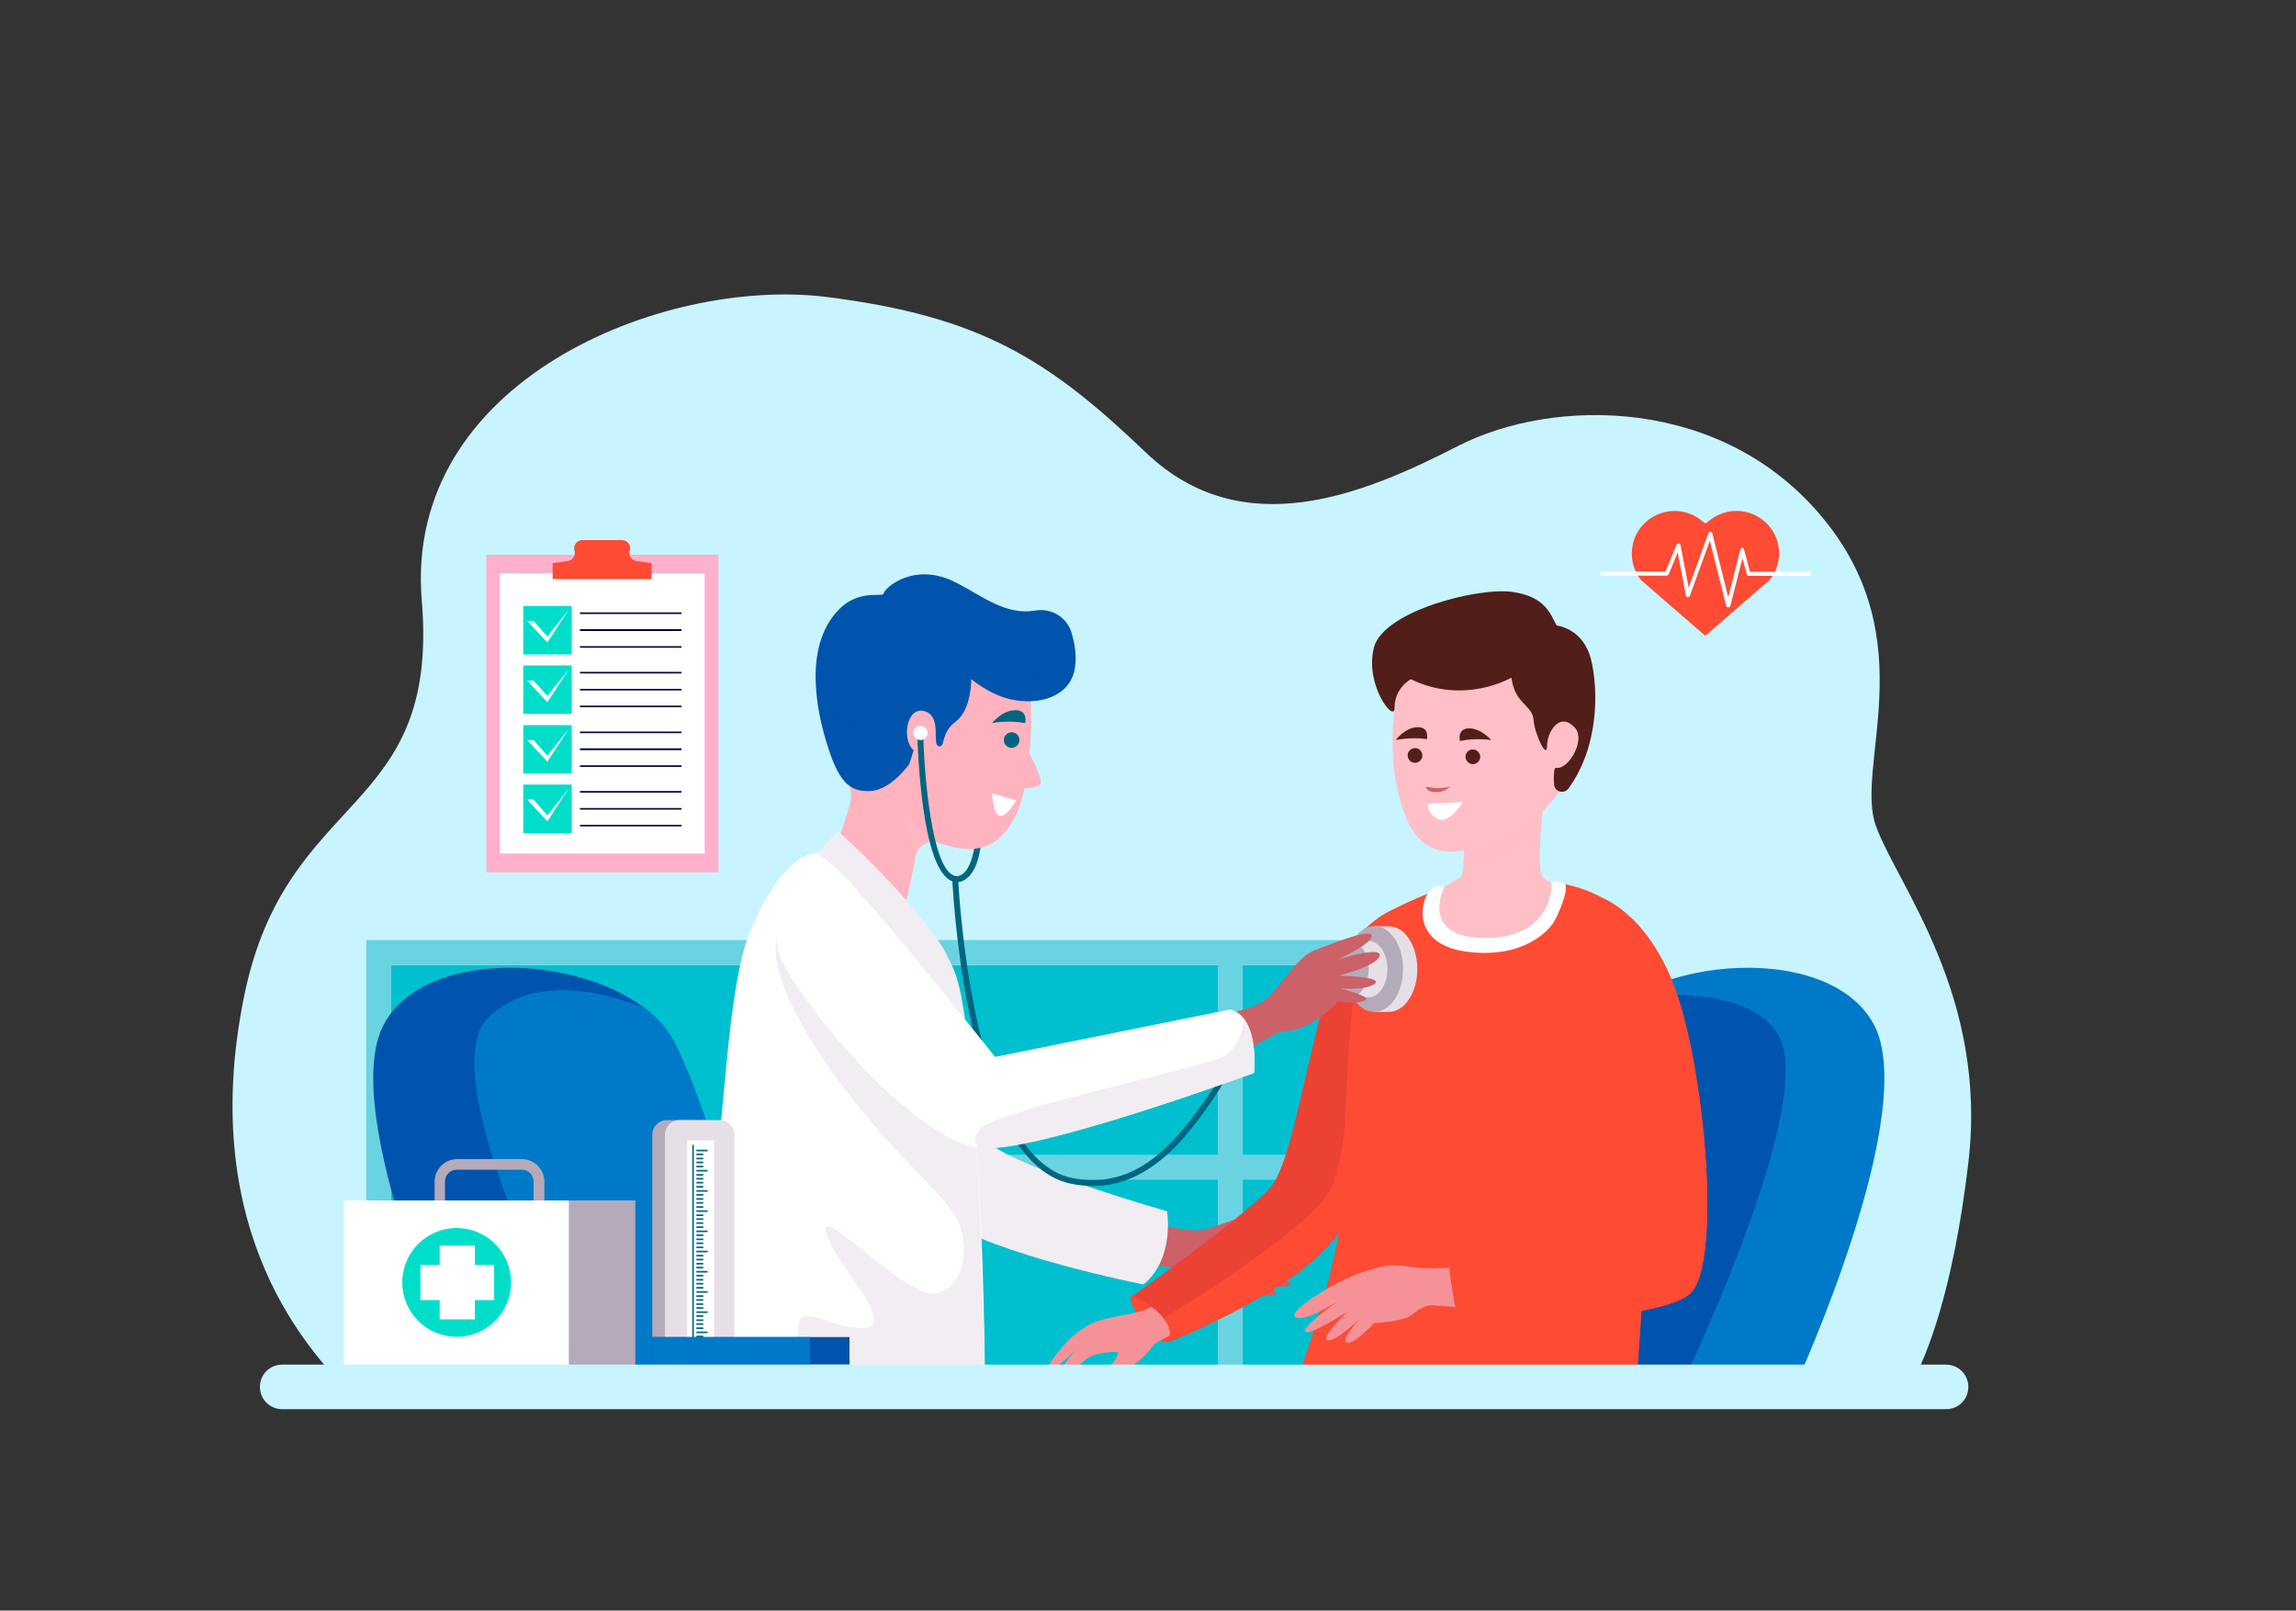 <?xml version="1.0" encoding="utf-8"?>
<!-- Generator: Adobe Illustrator 26.0.1, SVG Export Plug-In . SVG Version: 6.00 Build 0)  -->
<svg version="1.1" id="Layer_1" xmlns="http://www.w3.org/2000/svg" xmlns:xlink="http://www.w3.org/1999/xlink" x="0px" y="0px"
	 viewBox="0 0 1000 701.4" style="enable-background:new 0 0 1000 701.4;" xml:space="preserve">
<rect x="0" y="0" width="1000" height="701.4" fill="#333333" stroke="none"/>
<style type="text/css">
	.st0{fill:#C8F4FF;}
	.st1{fill:#00BFCF;}
	.st2{fill:#69D3E2;}
	.st3{fill:#0054AD;}
	.st4{fill:#0079C9;}
	.st5{fill:#CC6167;}
	.st6{fill:#F1EDF2;}
	.st7{fill:#00657F;}
	.st8{fill:#FFB3BE;}
	.st9{fill:#FFFFFF;}
	.st10{opacity:0.5;fill:#FFBFC6;enable-background:new    ;}
	.st11{opacity:0.5;fill:#0054AD;enable-background:new    ;}
	.st12{fill:#FD4B34;}
	.st13{fill:#F59297;}
	.st14{fill:#EC4234;}
	.st15{fill:#FFBFC6;}
	.st16{fill:#511E1A;}
	.st17{fill:#E6DFE8;}
	.st18{fill:#B5AABA;}
	.st19{fill:#00DECA;}
	.st20{fill:#FFB0CA;}
	.st21{fill:#000942;}
</style>
<g>
	<path class="st0" d="M833.7,600.3c5-9.4,16.9-37,23.6-93.9c8.6-72.8-30.7-120.6-40.2-146.5c-9.6-25.9,21.1-80.5-23-134.1
		c-44-53.6-117.8-52.7-159-31.6s-93.9,43.1-136,2.9s-71.6-59.4-139.4-67.8c-71-8.7-184,36.5-176,132.2c7.9,94.4-58.8,82-77.3,172
		c-22,106.8,33.5,157.7,39.6,166.8H833.7z"/>
	<g>
		<rect x="169" y="420.3" class="st1" width="536.6" height="183.7"/>
		<g>
			<g>
				<polygon class="st2" points="715.2,604.1 704.2,604.1 704.2,420.3 170.4,420.3 170.4,604.1 159.5,604.1 159.5,409.4 
					715.2,409.4 				"/>
			</g>
			<g>
				<rect x="164.9" y="502.9" class="st2" width="544.7" height="10.9"/>
			</g>
			<g>
				<g>
					<rect x="333.2" y="414.8" class="st2" width="10.9" height="185.4"/>
				</g>
				<g>
					<rect x="530.4" y="414.8" class="st2" width="10.9" height="185.4"/>
				</g>
			</g>
		</g>
	</g>
	<g>
		<g>
			<path class="st3" d="M201.4,603.5c0,0-54.8-119.1-34.2-157.4s106.8-28.8,125.9,6.9c19.2,35.6,47.9,150.6,47.9,150.6H201.4z"/>
			<path class="st4" d="M293.2,452.9c-2.8-5.2-7.1-9.9-12.4-13.9c-15.9-6.4-48.2-15.6-68.3,4.4c-22.2,22.2,23.7,120.8,47,160.1H341
				C341.1,603.5,312.3,488.5,293.2,452.9z"/>
			<g>
				<path class="st4" d="M781.9,603.5c0,0,54.8-119.1,34.2-157.4c-20.6-38.3-106.8-28.8-125.9,6.9c-19.2,35.6-47.9,150.6-47.9,150.6
					H781.9z"/>
				<path class="st3" d="M710.1,433.9c-8.8,5-15.9,11.3-19.9,18.9c-19.2,35.6-47.9,150.6-47.9,150.6h90.2
					c18.8-40.7,55.5-126.3,42.5-151.7C765.7,433.6,735.8,431.8,710.1,433.9z"/>
			</g>
			<g>
				<g>
					<path class="st5" d="M505.3,533.6c0,0,10.7,2.3,16.4,2.3s21.6-8.5,24.8-5.4s-12.1,7.3-8.9,10.5c3.3,3.3,30.3,4.5,27.8,7
						c-2.6,2.6-17.8,1.4-17.8,1.4s18.9,1.9,18.9,4.5c0,2.6-18.7,0.9-18.7,0.9s16.4,2.4,14.2,4.6c-2.2,2.2-15.6,0-15.6,0
						s11.8,1.7,8.8,4.7c-0.9,0.9-19.3,0.2-27.5-3.5c-8.2-3.7-11.7-7.9-13.2-7.9s-17.1-2.8-17.1-2.8L505.3,533.6z"/>
					<path class="st6" d="M401.4,400.6c0,0,12.9,86.4,31,98.5c18.1,12.1,75.9,28.4,75.9,28.4s3.5,20.7-10.3,31.9
						c0,0-65.5-12.9-88.7-29.3c-23.2-16.4-50.8-115.5-47.4-125.8C365.2,393.9,401.4,400.6,401.4,400.6z"/>
				</g>
				<g>
					<g>
						<path class="st7" d="M416.7,384.2c-0.5,0-0.7-0.1-0.8-0.1l0.5-2.5c0.1,0,1.7,0.2,3.6-1.6c3.7-3.7,8.9-16.5,1.4-60.7l2.6-0.4
							c7.4,43.3,2.9,58.2-2.2,63C419.7,383.9,417.8,384.2,416.7,384.2z"/>
					</g>
					<g>
						<path class="st8" d="M448.4,328.2c1-10.2,0.9-21.2,0-30.7c-1.9-20-23.1-24.6-23.1-24.6s-36.7-16.7-52.1,14.7
							c-15.5,31.5-1.4,52.9-2.5,60c-1.2,7.1-8.8,27-8.8,27l33,17.3c0,0,2.9-13.1,3.8-18.8c0.9-5.8,7.5-7,7.5-7
							c12.1,4.6,25.9,7.8,35.3-9.2c1.9-3.5,3.5-8.2,4.7-13.5c1.8-0.1,5.5-0.5,6.9-1.8C454.4,340.1,450.2,331.8,448.4,328.2z"/>
						<path class="st9" d="M442.6,348.5l-10.5-3c0,0,0.4,9.8,3.6,9.8C439,355.4,442.6,348.5,442.6,348.5z"/>
						<path class="st7" d="M444,322.3c0,1.8-1.5,3.4-3.4,3.4c-1.8,0-3.4-1.5-3.4-3.4c0-1.8,1.5-3.4,3.4-3.4
							C442.5,318.9,444,320.4,444,322.3z"/>
						<path class="st7" d="M432.1,314.9c0,0,7.1-1.4,14.4,0c0,0,1.4-5.6-4.2-5.6C436.5,309.2,432.1,314.9,432.1,314.9z"/>
						<path class="st3" d="M450.8,265.9c7-1.2,13.9,2.8,15.9,9.7c1.4,4.6,2.3,10,1.5,15c-2.1,13.4-16.4,16.5-27.9,14
							c-9.4-2.1-17.3-8.9-17.3-8.9s0.2,13.4-6.7,18.5c-6.9,5.1-4.3,11.3-7.4,10.8s1.7-13.1-6.3-15.3c-7.9-2.1-10,12.5-4.7,17.1
							l-1.8,5.8c0,0-7.9,11.5-17.1,11.9c-9.2,0.4-13.9-4-19.3-22.2c-5.4-18.3-7.4-39.2,2.6-53.2c10-14,22.2-8.4,22.6-10.7
							c0.3-2.2,13.1-14.1,31.5-4.7C427.7,259.5,438,268.1,450.8,265.9z"/>
						<path class="st10" d="M394,347.7c-3.6,4.4,4.7,25.4,4.7,25.4c0.9-5.8,7.5-7,7.5-7S390.9,354.4,394,347.7z"/>
						<path class="st11" d="M468.1,291.6c-25.9,10-55.7-6.6-60.6-12.1c-1,8.2-1.2,15.9-11.3,26.5c-16.4,16.6-31.6,7.9-40.2-0.6
							c0.7,5.6,2.1,11.2,3.6,16.7c5.4,18.3,10.1,22.6,19.3,22.2c9.2-0.4,17.1-11.9,17.1-11.9l1.8-5.8c-5.3-4.6-3.2-19.3,4.7-17.1
							c8,2.1,3.1,14.8,6.3,15.3c3.1,0.5,0.5-5.8,7.4-10.8c6.9-5.1,6.7-18.5,6.7-18.5s7.9,6.8,17.3,8.9
							C451.6,307.1,465.4,304.2,468.1,291.6z"/>
					</g>
					<g>
						<g>
							<path class="st7" d="M476,516.5c-3.1,0-6.2-0.3-9.6-1c-44.1-9.1-50.9-119.4-51.6-131.7c-13.6-4.8-15.1-58.4-15.3-64.6
								l2.6-0.1c0.3,16.8,3.6,60.7,14.1,62.4l1,0.2l0.1,1.1c0.1,1.2,5.7,121.2,49.5,130.2c32,6.5,50.2-21.6,66.4-46.5
								c6-9.3,11.8-18.2,17.7-24.1c21.2-21.2,34.5-21.6,35.1-21.6v2.6c-0.1,0-12.9,0.4-33.3,20.8c-5.7,5.7-11.4,14.5-17.4,23.7
								C521.3,489.8,504,516.5,476,516.5z"/>
						</g>
						<g>
							<path class="st9" d="M404,319.2c0,1.7-1.4,3.1-3.1,3.1s-3.1-1.4-3.1-3.1s1.4-3.1,3.1-3.1S404,317.5,404,319.2z"/>
						</g>
					</g>
				</g>
				<g>
					<path class="st9" d="M355.8,371.6c0,0,31.5,7.9,53.9,39.7c18.9,26.9,19.3,191.9,19.3,191.9L290.4,604c0,0,13.2-38,18.9-74
						c6.2-39.3,7.2-99.8,17.3-123.9C341.9,369.3,355.8,371.6,355.8,371.6z"/>
					<path class="st6" d="M377,578.3c-13.9,1.2-28.3-11.3-29-1.2c-0.3,5.5-3.2,16.5-4.1,26.6l85.1-0.4c0,0-1.9-161.1-20.8-188.2
						c-7.7-11-29.4-20.8-37.4-25.5c-19.4,4.2-24,3.7-32.1,18.6c0,0-6.9,12,17.7,49.8c24.5,37.8,53.6,60.5,59.9,71.9
						c6.3,11.3,4.4,30.2-8.2,33.4c-12.6,3.1-51.1-39.1-48.5-27.1C361.9,548,390.9,577.1,377,578.3z"/>
					<path class="st6" d="M355.8,371.6c0,0,16.3,10.2,26.6,30.1s6,21.6,6,21.6l20.7,6l-17.3,10.3l35.5,103c0,0-2.8-91.9-10.6-116.8
						C409,400.9,365,362,365,362L355.8,371.6z"/>
				</g>
			</g>
			<g>
				<g>
					<path class="st12" d="M493,564.4c0,0-2.7-0.4,2.5,8.3c5.2,8.7,11.4,12.6,13.3,11.7c1.9-0.9,5.5-6.5,2.2-13.3
						C507.8,564.2,493,564.4,493,564.4z"/>
					<path class="st13" d="M512,580.4c0,0-7.9,3.8-9.2,5c-1.3,1.1-4,6.3-11.7,10.7c-6.8,3.8-12.2,8-14.1,5.9
						c-1.9-2.1,5.4-6.4,7.4-8.2s2.6-5,2.6-5s-4.5-0.3-10.2,1.2c-5.7,1.6-12.2,11.2-14.5,10.2c-3.6-1.5,6.4-12.5,6.4-12.5
						s-10.2,10.3-11.9,8.5c-1.6-1.9,8.8-12.8,8.8-12.8s5.6-5.5,11.4-7.7c5.8-2.2,12.6-2.6,20.1-4.7c7.4-2.1,17-12.1,17-12.1
						s14.7,9.3,11.7,13.4C524.5,574.2,512,580.4,512,580.4z"/>
					<path class="st14" d="M607.8,395.7c0,0-22.2,7.2-31.4,41.5c-9.2,34.4-14.5,68.5-22.4,79.1c-7.9,10.6-61,48.3-61,48.3
						s7.8,2.5,13.3,8.9c5.5,6.4,2.5,11.1,2.5,11.1s62.7-24.6,76.7-51.7c14-27,24.1-104.5,25.2-119.5
						C611.9,398.2,607.8,395.7,607.8,395.7z"/>
					<path class="st12" d="M585.5,532.7c10.4-20.2,18.8-68.5,22.7-97.9c-9.9,0.1-18.9,1.9-18.9,1.9s-0.8,61.8-9.6,80.7
						c-7.4,15.9-57.3,47.2-72.8,56.6c4.8,6.1,1.9,10.3,1.9,10.3S571.5,559.8,585.5,532.7z"/>
					<path class="st15" d="M627.1,387.2c0,0,6.9-3.4,9.2-5.5c2.2-2.2,1.2-29.3,1.2-29.3h34.5c0,0-3.1,26.5,0,29.6
						c3.1,3.1,6.4,2.8,6.4,2.8s6.8,19.8-16.4,28.3c-23.1,8.4-39.3-6.1-39.3-15.4C622.8,388.2,627.1,387.2,627.1,387.2z"/>
					<path class="st10" d="M671.9,353c0.1-0.5,0.1-0.7,0.1-0.7h-34.5c0,0,0.7,17.4-0.2,25.5C648,376.1,666.8,370.9,671.9,353z"/>
					<path class="st12" d="M627.1,387.2c0,0-9.2,20.3,18.7,22.4c27.8,2.1,32.6-25,32.6-25s26.9,2.4,37.3,25.4s-3.1,194.1-3.1,194.1
						H563.6c0,0,21.9-56,21.9-90s2.3-88.9,10.2-109.2C598.6,397.4,627.1,387.2,627.1,387.2z"/>
					<path class="st12" d="M688.9,439c0,0,0,39.5,0,63.3c0,23.8-29.4,29.1-27.1,36.9c2.3,7.9,17.8,12.7,14.5,22.8
						c-3.3,10.2-39.1,10.4-39.1,30.7c0,3.7,1.1,7.5,3.1,11.3h72.2c0,0,9.4-119.1,6.5-171.9C709.1,429.2,698.7,430.7,688.9,439z"/>
					<path class="st9" d="M629.1,386.3c0,0-4-2.3-7.4,3.1c-3.4,5.4-5.7,22.5,18.2,25.2s35-9.4,37.3-13.8c2.3-4.4,5.4-12.1,4.7-15.1
						s-6.1-1.6-6.1-1.6s1.6,24-28.3,24.4C617.5,408.7,629.1,386.3,629.1,386.3z"/>
					<path class="st13" d="M641.3,551.3c0,0-15.1,1.8-24.5,0.7c-9.4-1.2-11.3-1.9-23.3,2c-12,3.9-33.8,17.6-29.1,19.7
						c4.6,2.1,18.8-7.4,18.8-7.4s-16.4,11.5-14.6,13.6c1.7,2.1,18.4-8.8,18.4-8.8s-12.6,12.1-8.7,12.6c3.9,0.5,14.1-9.5,14.1-9.5
						s-9.3,10.1-5.7,10.6c3.6,0.4,11.8-8.6,11.8-8.6s12.3-0.4,16.4-3.6c4-3.1,6.9-4.5,9.8-4.1c2.9,0.3,21.6,1.7,21.6,1.7
						L641.3,551.3z"/>
					<path class="st12" d="M698.4,391.3c0,0,21.2,7.8,32.8,44c11.7,36.8,18.2,113.7,5.5,127.5s-101,14-101,14s-4.1-15.7-4.6-27.3
						c0,0,72.7-10.4,76.6-14.6c3.9-4.2-20.8-91.1-21.7-111.8C685.1,402.4,698.4,391.3,698.4,391.3z"/>
					<path class="st12" d="M710.4,399.6c0.2,0.8,0.3,1.7,0.6,2.5c0,0,17.9,84.7,20.5,115.3s-0.7,39.7-30.1,44.6
						c-21.1,3.6-52.4,3.3-68.4,2.9c1.2,6.6,2.6,11.8,2.6,11.8s88.3-0.2,101-14c12.7-13.8,6.3-90.7-5.5-127.5
						C725.4,417.2,717.1,406.2,710.4,399.6z"/>
					<g>
						<path class="st12" d="M631,550.1c-0.3,0-0.6-0.2-0.7-0.6c-0.1-0.3,0.2-0.7,0.5-0.7c0.6-0.1,62.1-10.4,75.7-14
							c10.2-2.7,17.9,2.2,21.4,5.2c-1.1-2.2-3.3-5.4-7.7-7.8c-1.9-1-2.7-1.8-2.6-2.6c0-0.2,0.2-0.7,0.9-1.1
							c2.3-0.9,9.8,0.6,12.6,3.5c0.2,0.2,0.2,0.7,0,0.9c-0.2,0.2-0.7,0.2-0.9,0c-2.8-2.8-10.1-3.9-11.3-3.2c0.2,0.2,0.6,0.7,1.9,1.3
							c7.9,4.2,9.2,10.9,9.3,11.2c0.1,0.2-0.1,0.6-0.3,0.7c-0.2,0.2-0.6,0.1-0.7-0.2c-0.1-0.1-8.8-10.3-22.1-6.9
							c-13.7,3.6-75.2,14-75.9,14C631.1,550.1,631,550.1,631,550.1z"/>
					</g>
					<g>
						<path class="st12" d="M692,457.5c-0.2,0-0.5-0.2-0.6-0.5c-11.4-38.5-3.9-50.3-3.6-50.7c0.2-0.3,0.6-0.3,0.9-0.2
							c0.3,0.2,0.3,0.6,0.2,0.9l0,0c-0.1,0.1-7.4,11.9,3.7,49.7c0.1,0.3-0.1,0.7-0.4,0.8C692.2,457.5,692.1,457.5,692,457.5z"/>
					</g>
				</g>
				<g>
					<path class="st15" d="M611,289.7c0,0-11.1,36.9,1.7,67.1c7.5,17.8,21.8,15,35,11.3c14.5-4,31.7-17.1,39.8-39.6
						c8.1-22.5,8.8-47.3-16.7-58C645.3,260,617.2,273.4,611,289.7z"/>
					<path class="st16" d="M619.5,328.9c0.1,1.7-1.3,3.2-3.1,3.3s-3.2-1.3-3.3-3.1c-0.1-1.7,1.3-3.2,3.1-3.3
						S619.4,327.2,619.5,328.9z"/>
					<path class="st16" d="M607.9,322.3c0,0,6.6-1.5,13.6-0.4c0,0,1.2-5.4-4.2-5.2C612,316.8,607.9,322.3,607.9,322.3z"/>
					<path class="st16" d="M638.3,329.7c0.1,1.7,1.5,3.1,3.3,3.1c1.7-0.1,3.1-1.5,3.1-3.3c-0.1-1.7-1.5-3.1-3.3-3.1
						C639.6,326.4,638.3,327.9,638.3,329.7z"/>
					<path class="st16" d="M649.5,322.3c0,0-6.7-1.1-13.6,0.4c0,0-1.5-5.3,3.8-5.5C645,317.1,649.5,322.3,649.5,322.3z"/>
					<path class="st5" d="M621,342.5c0,0,5.4,1.7,10.7,0c0,0-2.3,2.5-6.4,2.5S621,342.5,621,342.5z"/>
					<path class="st9" d="M622,350l15.2-0.7c0,0-5.9,9.7-11,7.3C621.1,354,622,350,622,350z"/>
					<path class="st16" d="M658.3,295.1c0,0-20.5,12.1-43.8,0.7c0,0-7.1,3.6-7.1,12.5c0,6.9-13.2-10.2-9-26.3
						c4.2-16,45.7-26.4,60.4-24.2c14.7,2.1,16.6,10.2,19.2,14.6c0,0,11.7,1.2,15,15c3.1,12.6,3.6,37.4-9.8,55.9
						c-1.8,2.6-5.9,1.7-6.3-1.4c-0.2-1.7-0.3-7.7,0.7-7.5c5.5,1.1,13.1-12.1,8.4-17.4c-6.7-7.4-12.2,1.8-12.2,7.9
						c0,6.2-5.5-5.4-5.9-11.6C667.4,307.1,659.6,306.4,658.3,295.1z"/>
				</g>
			</g>
			<g>
				<g>
					<g>
						<path class="st17" d="M604.9,403.4h-6.3v37.3h6.2c6.9,0,12.5-8.3,12.5-18.7C617.3,411.8,611.8,403.4,604.9,403.4z"/>
						<ellipse class="st18" cx="598.6" cy="422" rx="12.5" ry="18.7"/>
					</g>
					<g>
						<path class="st17" d="M596.1,409.8h-8.2v24.5h8.2c4.5,0,8.2-5.5,8.2-12.3C604.3,415.3,600.6,409.8,596.1,409.8z"/>
						<path class="st18" d="M596.1,422c0,6.8-3.6,12.3-8.2,12.3c-4.5,0-8.2-5.5-8.2-12.3c0-6.8,3.6-12.3,8.2-12.3
							C592.4,409.7,596.1,415.3,596.1,422z"/>
					</g>
				</g>
				<path class="st5" d="M533.1,441.6c0,0,13-1.9,18.6-6.7c5.6-4.8,13.5-18.3,20.5-20.9c6.9-2.6,24.8-10,25.2-6.5
					c0.4,3.5-14.8,10.4-14.8,10.4s19.2-6.1,18.3-1.7c-0.9,4.4-17.8,8.7-17.8,8.7s19.6,0.4,15.7,3.5s-15.2,2.1-15.2,2.1
					s14.4,3.5,10.9,5.2c-3.5,1.7-11.7,0.4-11.7,0.4s-11.7,13.5-25.2,13.1l-17.8,9.6L533.1,441.6z"/>
				<path class="st9" d="M340.7,399.1c-3.2,6-3.1,13.4-0.1,19.5c10.4,21.5,58.5,78.9,86.6,81.3c24.4,2.1,119-32.7,119-32.7
					s2.6-24.1-10.3-27.6l-102.5,20.7c0,0-47-59.1-56.8-68.8C368.5,383.5,348.3,384.9,340.7,399.1z"/>
				<path class="st6" d="M533.1,460c-8.7,4.7-98,23.5-105.7,31.2c-4.2,4.2-2.8,7-0.7,8.8c0.2,0,0.3,0.1,0.5,0.1
					c24.3,2.1,118.9-32.8,118.9-32.8s1.7-15.5-4.3-23.4C541.2,448.4,539.3,456.7,533.1,460z"/>
			</g>
			<g>
				<g>
					<path class="st18" d="M236.9,525.3h-4.5v-10.7c0-2.9-2.3-5.2-5.2-5.2H199c-2.9,0-5.2,2.3-5.2,5.2v10.7h-4.5v-10.7
						c0-5.4,4.4-9.8,9.8-9.8h28.2c5.4,0,9.8,4.4,9.8,9.8V525.3L236.9,525.3z"/>
				</g>
				<rect x="149.8" y="522.8" class="st9" width="98.1" height="71.6"/>
				<rect x="247.9" y="522.8" class="st18" width="28.8" height="71.6"/>
				<circle class="st19" cx="198.9" cy="558.5" r="23.7"/>
				<g>
					<rect x="191.5" y="542.5" class="st9" width="15.3" height="32.1"/>
					<rect x="183.1" y="550.9" class="st9" width="32.1" height="15.3"/>
				</g>
			</g>
			<g>
				<path class="st18" d="M314.5,594.3h-30.4V494.2c0-3.6,2.9-6.4,6.4-6.4H308c3.6,0,6.4,2.9,6.4,6.4V594.3z"/>
				<path class="st17" d="M320,594.3h-30.4V494.2c0-3.6,2.9-6.4,6.4-6.4h17.5c3.6,0,6.4,2.9,6.4,6.4V594.3z"/>
				<rect x="299.3" y="496.7" class="st9" width="11.7" height="97.7"/>
				<g>
					<g>
						<rect x="301.5" y="498.6" class="st7" width="0.7" height="95.7"/>
					</g>
					<g>
						<g>
							<rect x="303.3" y="500.7" class="st7" width="4.9" height="0.7"/>
						</g>
						<g>
							<rect x="303.3" y="502.4" class="st7" width="3" height="0.7"/>
						</g>
						<g>
							<rect x="303.3" y="504.2" class="st7" width="3" height="0.7"/>
						</g>
						<g>
							<rect x="303.3" y="505.9" class="st7" width="3" height="0.7"/>
						</g>
						<g>
							<rect x="303.3" y="507.7" class="st7" width="3" height="0.7"/>
						</g>
					</g>
					<g>
						<g>
							<rect x="303.3" y="509.5" class="st7" width="4.9" height="0.7"/>
						</g>
						<g>
							<rect x="303.3" y="511.3" class="st7" width="3" height="0.7"/>
						</g>
						<g>
							<rect x="303.3" y="513" class="st7" width="3" height="0.7"/>
						</g>
						<g>
							<rect x="303.3" y="514.7" class="st7" width="3" height="0.7"/>
						</g>
						<g>
							<rect x="303.3" y="516.5" class="st7" width="3" height="0.7"/>
						</g>
					</g>
					<g>
						<g>
							<rect x="303.3" y="518.3" class="st7" width="4.9" height="0.7"/>
						</g>
						<g>
							<rect x="303.3" y="520" class="st7" width="3" height="0.7"/>
						</g>
						<g>
							<rect x="303.3" y="521.8" class="st7" width="3" height="0.7"/>
						</g>
						<g>
							<rect x="303.3" y="523.5" class="st7" width="3" height="0.7"/>
						</g>
						<g>
							<rect x="303.3" y="525.3" class="st7" width="3" height="0.7"/>
						</g>
					</g>
					<g>
						<g>
							<rect x="303.3" y="527.1" class="st7" width="4.9" height="0.7"/>
						</g>
						<g>
							<rect x="303.3" y="528.9" class="st7" width="3" height="0.7"/>
						</g>
						<g>
							<rect x="303.3" y="530.6" class="st7" width="3" height="0.7"/>
						</g>
						<g>
							<rect x="303.3" y="532.3" class="st7" width="3" height="0.7"/>
						</g>
						<g>
							<rect x="303.3" y="534.1" class="st7" width="3" height="0.7"/>
						</g>
					</g>
					<g>
						<g>
							<rect x="303.3" y="535.9" class="st7" width="4.9" height="0.7"/>
						</g>
						<g>
							<rect x="303.3" y="537.6" class="st7" width="3" height="0.7"/>
						</g>
						<g>
							<rect x="303.3" y="539.4" class="st7" width="3" height="0.7"/>
						</g>
						<g>
							<rect x="303.3" y="541.1" class="st7" width="3" height="0.7"/>
						</g>
						<g>
							<rect x="303.3" y="542.9" class="st7" width="3" height="0.7"/>
						</g>
					</g>
					<g>
						<g>
							<rect x="303.3" y="544.7" class="st7" width="4.9" height="0.7"/>
						</g>
						<g>
							<rect x="303.3" y="546.5" class="st7" width="3" height="0.7"/>
						</g>
						<g>
							<rect x="303.3" y="548.2" class="st7" width="3" height="0.7"/>
						</g>
						<g>
							<rect x="303.3" y="550" class="st7" width="3" height="0.7"/>
						</g>
						<g>
							<rect x="303.3" y="551.7" class="st7" width="3" height="0.7"/>
						</g>
					</g>
					<g>
						<g>
							<rect x="303.3" y="553.5" class="st7" width="4.9" height="0.7"/>
						</g>
						<g>
							<rect x="303.3" y="555.2" class="st7" width="3" height="0.7"/>
						</g>
						<g>
							<rect x="303.3" y="557" class="st7" width="3" height="0.7"/>
						</g>
						<g>
							<rect x="303.3" y="558.7" class="st7" width="3" height="0.7"/>
						</g>
						<g>
							<rect x="303.3" y="560.5" class="st7" width="3" height="0.7"/>
						</g>
					</g>
					<g>
						<g>
							<rect x="303.3" y="562.3" class="st7" width="4.9" height="0.7"/>
						</g>
						<g>
							<rect x="303.3" y="564.1" class="st7" width="3" height="0.7"/>
						</g>
						<g>
							<rect x="303.3" y="565.8" class="st7" width="3" height="0.7"/>
						</g>
						<g>
							<rect x="303.3" y="567.6" class="st7" width="3" height="0.7"/>
						</g>
						<g>
							<rect x="303.3" y="569.3" class="st7" width="3" height="0.7"/>
						</g>
					</g>
					<g>
						<g>
							<rect x="303.3" y="571.1" class="st7" width="4.9" height="0.7"/>
						</g>
						<g>
							<rect x="303.3" y="572.8" class="st7" width="3" height="0.7"/>
						</g>
						<g>
							<rect x="303.3" y="574.6" class="st7" width="3" height="0.7"/>
						</g>
						<g>
							<rect x="303.3" y="576.3" class="st7" width="3" height="0.7"/>
						</g>
						<g>
							<rect x="303.3" y="578.1" class="st7" width="3" height="0.7"/>
						</g>
					</g>
					<g>
						<g>
							<rect x="303.3" y="579.9" class="st7" width="4.9" height="0.7"/>
						</g>
						<g>
							<rect x="303.3" y="581.7" class="st7" width="3" height="0.7"/>
						</g>
						<g>
							<rect x="303.3" y="583.4" class="st7" width="3" height="0.7"/>
						</g>
						<g>
							<rect x="303.3" y="585.2" class="st7" width="3" height="0.7"/>
						</g>
						<g>
							<rect x="303.3" y="586.9" class="st7" width="3" height="0.7"/>
						</g>
					</g>
				</g>
				<g>
					<rect x="284.1" y="582.3" class="st3" width="85.9" height="12"/>
					<rect x="284.1" y="582.3" class="st4" width="68.7" height="12"/>
				</g>
			</g>
		</g>
		<path class="st0" d="M847.6,594.3H122.9c-5.4,0-9.7,4.3-9.7,9.7s4.3,9.7,9.7,9.7h724.7c5.4,0,9.7-4.3,9.7-9.7
			S852.9,594.3,847.6,594.3z"/>
	</g>
	<g>
		<rect x="211.8" y="241.6" class="st20" width="101.1" height="138.3"/>
		<rect x="217.7" y="249.7" class="st9" width="89.2" height="122"/>
		<path class="st12" d="M277.1,244.3c-2.1-0.3-3.5-2.5-2.8-4.5c0.7-2.3-1-4.6-3.4-4.6h-8.6h-8.7c-2.4,0-4,2.3-3.4,4.6
			c0.7,2.1-0.7,4.2-2.8,4.5l-6.7,1v6.9h21.6h21.5v-6.9L277.1,244.3z"/>
		<g>
			<rect x="227.9" y="263.9" class="st19" width="21.1" height="21.1"/>
			<polygon class="st9" points="229.6,270.4 232.4,270.4 238.4,277.2 247.8,265.4 238.4,279.8 			"/>
			<g>
				<rect x="252.6" y="266.7" class="st21" width="44.2" height="0.7"/>
			</g>
			<g>
				<polyline class="st21" points="252.6,274.8 252.6,274 296.8,274 296.8,274.8 				"/>
			</g>
			<g>
				<rect x="252.6" y="281.4" class="st21" width="44.2" height="0.7"/>
			</g>
		</g>
		<g>
			<rect x="227.9" y="289.8" class="st19" width="21.1" height="21.1"/>
			<polygon class="st9" points="229.6,296.4 232.4,296.4 238.4,303.1 247.8,291.4 238.4,305.8 			"/>
			<g>
				<rect x="252.6" y="292.6" class="st21" width="44.2" height="0.7"/>
			</g>
			<g>
				<polyline class="st21" points="296.8,300 296.8,300.7 252.6,300.7 252.6,300 				"/>
			</g>
			<g>
				<rect x="252.6" y="307.3" class="st21" width="44.2" height="0.7"/>
			</g>
		</g>
		<g>
			<rect x="227.9" y="315.8" class="st19" width="21.1" height="21.1"/>
			<polygon class="st9" points="229.6,322.3 232.4,322.3 238.4,329.1 247.8,317.3 238.4,331.7 			"/>
			<g>
				<rect x="252.6" y="318.6" class="st21" width="44.2" height="0.7"/>
			</g>
			<g>
				<polyline class="st21" points="296.8,325.9 296.8,326.7 252.6,326.7 252.6,325.9 				"/>
			</g>
			<g>
				<rect x="252.6" y="333.3" class="st21" width="44.2" height="0.7"/>
			</g>
		</g>
		<g>
			<rect x="227.9" y="341.7" class="st19" width="21.1" height="21.1"/>
			<polygon class="st9" points="229.6,348.2 232.4,348.2 238.4,355.1 247.8,343.3 238.4,357.7 			"/>
			<g>
				<rect x="252.6" y="344.5" class="st21" width="44.2" height="0.7"/>
			</g>
			<g>
				<polyline class="st21" points="296.8,351.9 296.8,352.6 252.6,352.6 252.6,351.9 				"/>
			</g>
			<g>
				<rect x="252.6" y="359.2" class="st21" width="44.2" height="0.7"/>
			</g>
		</g>
	</g>
	<g>
		<path class="st12" d="M773,232.9L773,232.9c-5.2-10.6-18.8-13.7-28.1-6.5l-2.1,1.6l-2.1-1.6c-9.3-7.2-22.9-4-28.1,6.5l0,0
			c-3.1,6.4-2.3,14.1,2.1,19.7l28,24.3l28-24.3C775.3,247.1,776.1,239.3,773,232.9z"/>
		<g>
			<path class="st9" d="M752.7,264.5L752.7,264.5c-0.4,0-0.7-0.2-0.9-0.7l-7.1-28.3l-8.7,24c-0.2,0.4-0.5,0.6-0.9,0.6
				c-0.4,0-0.7-0.3-0.8-0.7l-3.6-18.8l-3.9,9.5c-0.2,0.3-0.5,0.6-0.8,0.6h-28.1c-0.5,0-0.9-0.4-0.9-0.9c0-0.5,0.4-0.9,0.9-0.9h27.5
				l4.8-11.7c0.2-0.3,0.5-0.6,0.9-0.6c0.4,0.1,0.7,0.3,0.8,0.7l3.6,18.6l8.6-23.7c0.2-0.3,0.5-0.6,0.9-0.6c0.4,0,0.7,0.3,0.8,0.7
				l6.9,27.8l5.3-20.8c0.1-0.4,0.4-0.7,0.8-0.7l0,0c0.4,0,0.7,0.2,0.8,0.7l2.6,9.7h25.6c0.5,0,0.9,0.4,0.9,0.9
				c0,0.5-0.4,0.9-0.9,0.9h-26.2c-0.4,0-0.7-0.2-0.8-0.7l-1.9-7l-5.3,20.9C753.5,264.3,753.1,264.5,752.7,264.5z"/>
		</g>
	</g>
</g>
</svg>
